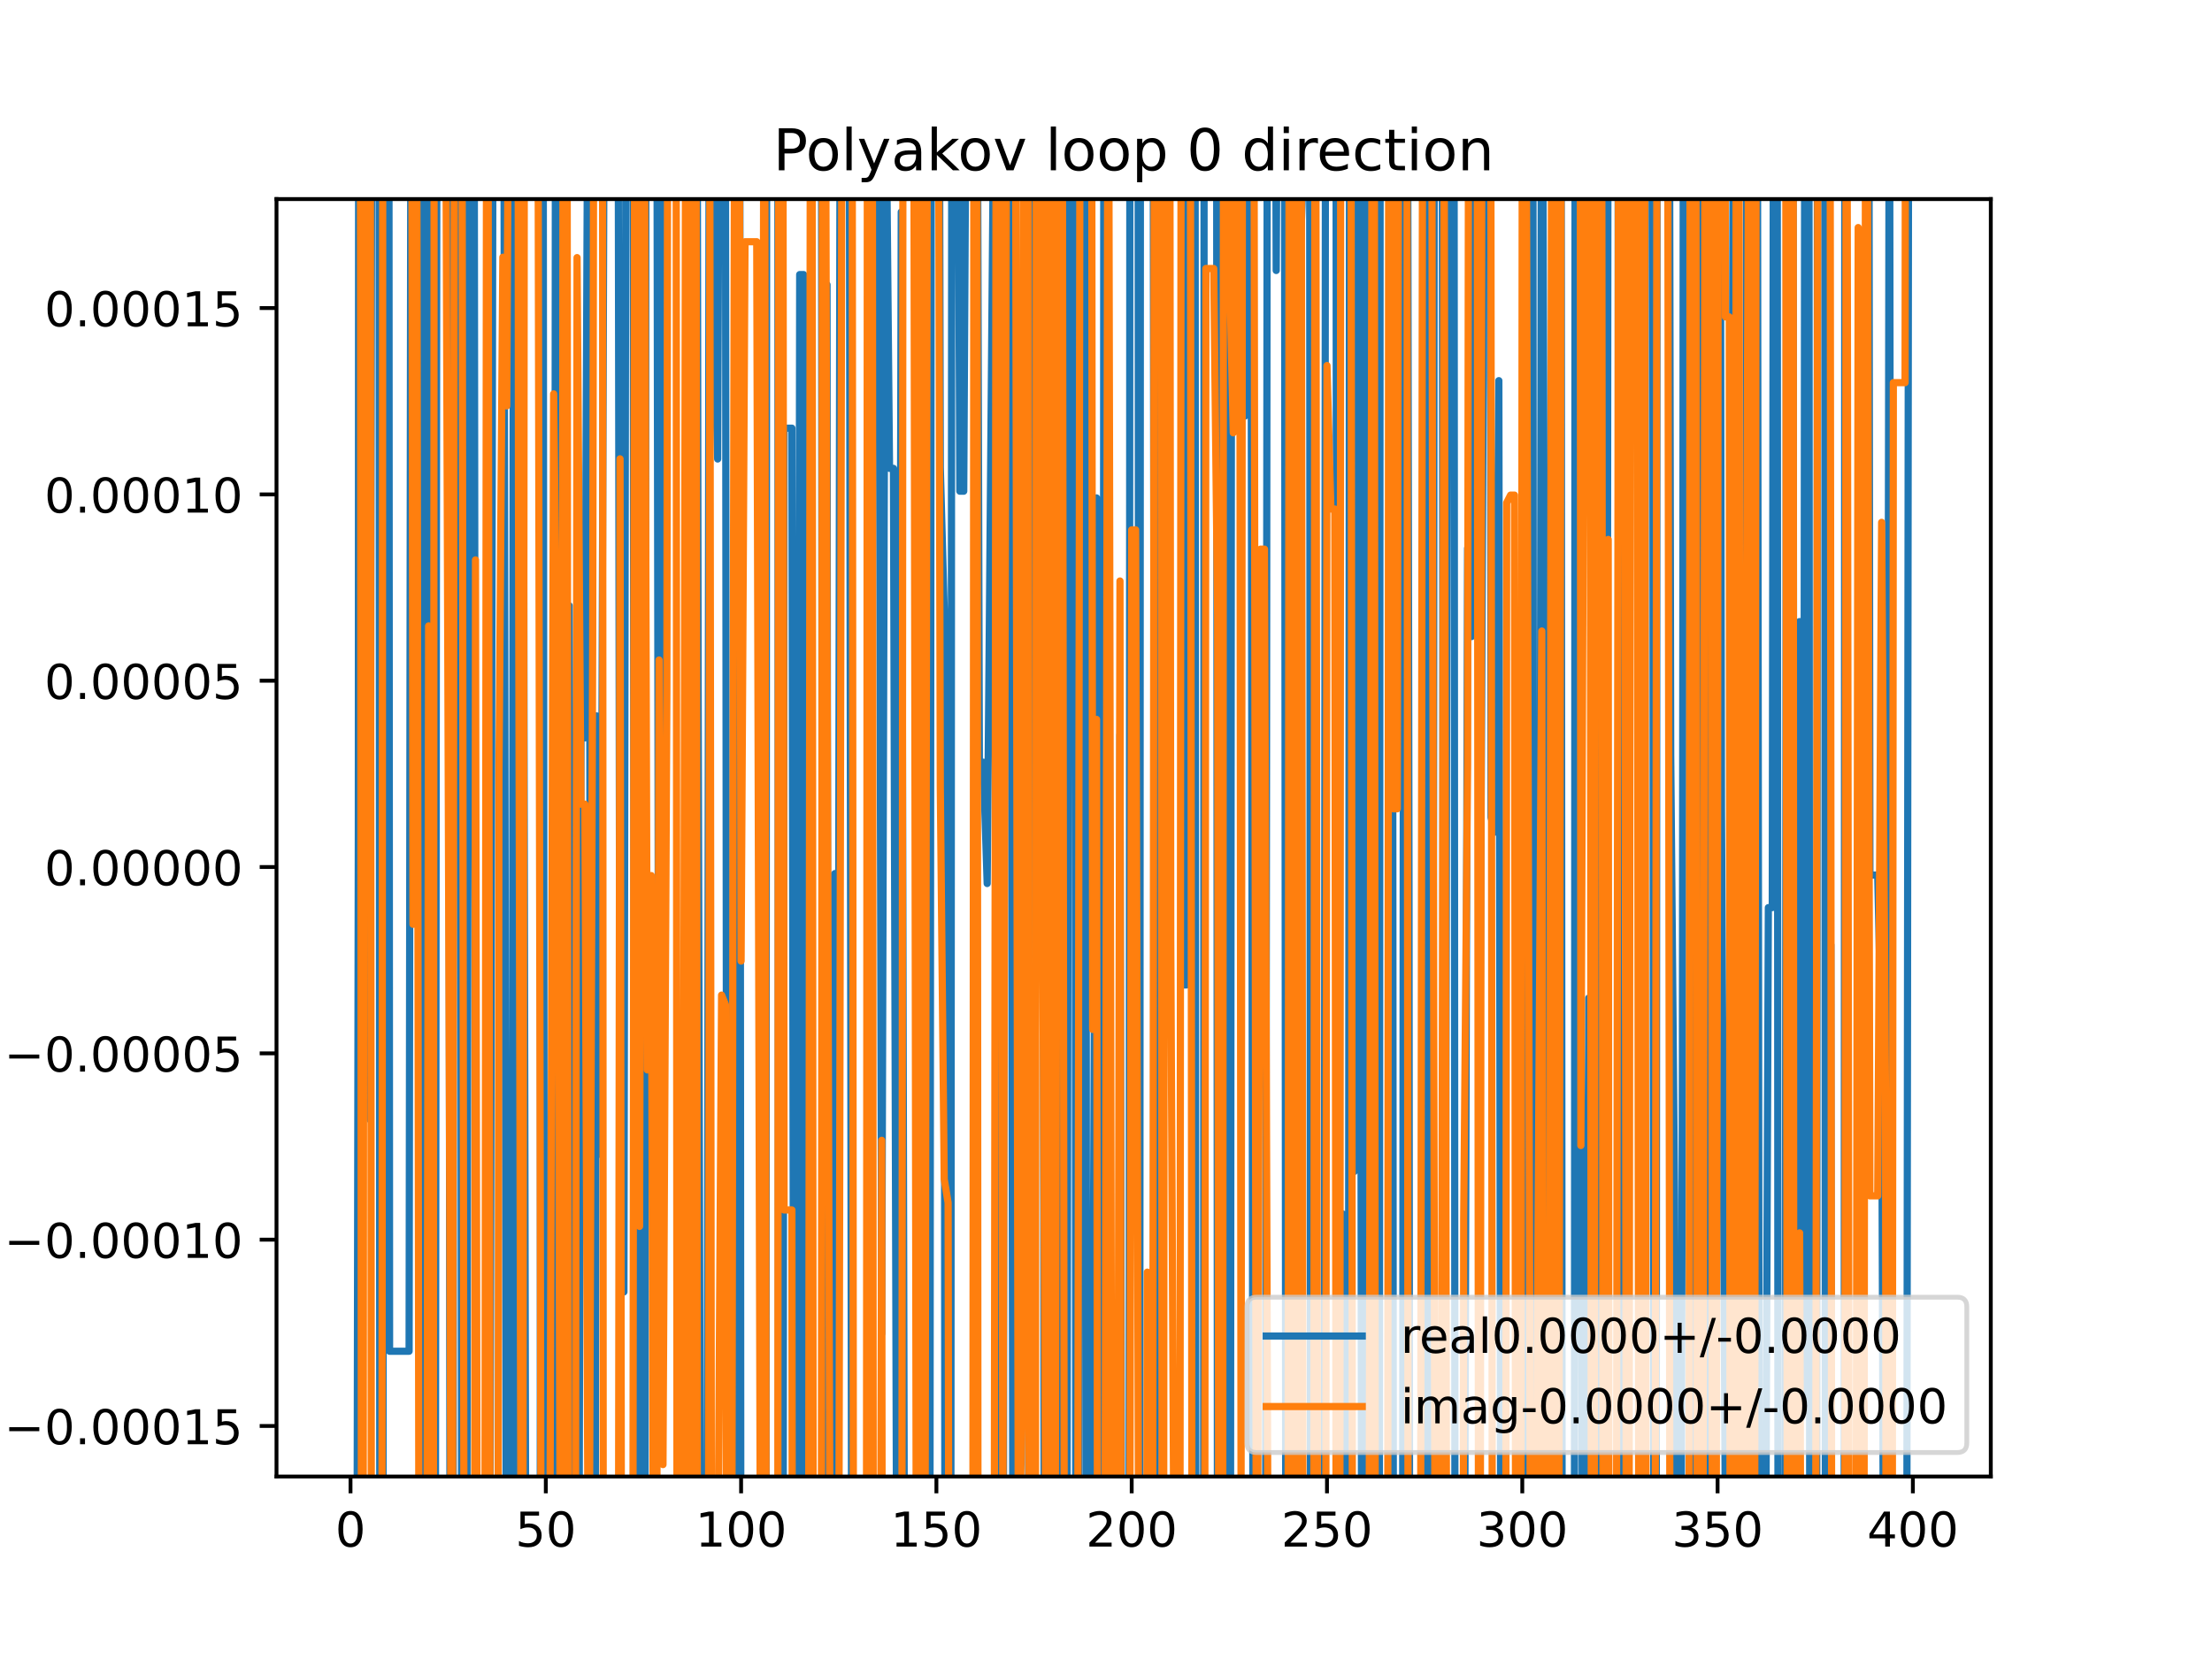 <?xml version="1.0" encoding="utf-8" standalone="no"?>
<!DOCTYPE svg PUBLIC "-//W3C//DTD SVG 1.1//EN"
  "http://www.w3.org/Graphics/SVG/1.1/DTD/svg11.dtd">
<!-- Created with matplotlib (https://matplotlib.org/) -->
<svg height="345.6pt" version="1.1" viewBox="0 0 460.8 345.6" width="460.8pt" xmlns="http://www.w3.org/2000/svg" xmlns:xlink="http://www.w3.org/1999/xlink">
 <defs>
  <style type="text/css">
*{stroke-linecap:butt;stroke-linejoin:round;}
  </style>
 </defs>
 <g id="figure_1">
  <g id="patch_1">
   <path d="M 0 345.6 
L 460.8 345.6 
L 460.8 0 
L 0 0 
z
" style="fill:#ffffff;"/>
  </g>
  <g id="axes_1">
   <g id="patch_2">
    <path d="M 57.6 307.584 
L 414.72 307.584 
L 414.72 41.472 
L 57.6 41.472 
z
" style="fill:#ffffff;"/>
   </g>
   <g id="matplotlib.axis_1">
    <g id="xtick_1">
     <g id="line2d_1">
      <defs>
       <path d="M 0 0 
L 0 3.5 
" id="m5526ca8a07" style="stroke:#000000;stroke-width:0.8;"/>
      </defs>
      <g>
       <use style="stroke:#000000;stroke-width:0.8;" x="73.019" xlink:href="#m5526ca8a07" y="307.584"/>
      </g>
     </g>
     <g id="text_1">
      <!-- 0 -->
      <defs>
       <path d="M 31.781 66.406 
Q 24.172 66.406 20.328 58.906 
Q 16.5 51.422 16.5 36.375 
Q 16.5 21.391 20.328 13.891 
Q 24.172 6.391 31.781 6.391 
Q 39.453 6.391 43.281 13.891 
Q 47.125 21.391 47.125 36.375 
Q 47.125 51.422 43.281 58.906 
Q 39.453 66.406 31.781 66.406 
z
M 31.781 74.219 
Q 44.047 74.219 50.516 64.516 
Q 56.984 54.828 56.984 36.375 
Q 56.984 17.969 50.516 8.266 
Q 44.047 -1.422 31.781 -1.422 
Q 19.531 -1.422 13.062 8.266 
Q 6.594 17.969 6.594 36.375 
Q 6.594 54.828 13.062 64.516 
Q 19.531 74.219 31.781 74.219 
z
" id="DejaVuSans-48"/>
      </defs>
      <g transform="translate(69.838 322.182)scale(0.1 -0.1)">
       <use xlink:href="#DejaVuSans-48"/>
      </g>
     </g>
    </g>
    <g id="xtick_2">
     <g id="line2d_2">
      <g>
       <use style="stroke:#000000;stroke-width:0.8;" x="113.703" xlink:href="#m5526ca8a07" y="307.584"/>
      </g>
     </g>
     <g id="text_2">
      <!-- 50 -->
      <defs>
       <path d="M 10.797 72.906 
L 49.516 72.906 
L 49.516 64.594 
L 19.828 64.594 
L 19.828 46.734 
Q 21.969 47.469 24.109 47.828 
Q 26.266 48.188 28.422 48.188 
Q 40.625 48.188 47.75 41.5 
Q 54.891 34.812 54.891 23.391 
Q 54.891 11.625 47.562 5.094 
Q 40.234 -1.422 26.906 -1.422 
Q 22.312 -1.422 17.547 -0.641 
Q 12.797 0.141 7.719 1.703 
L 7.719 11.625 
Q 12.109 9.234 16.797 8.062 
Q 21.484 6.891 26.703 6.891 
Q 35.156 6.891 40.078 11.328 
Q 45.016 15.766 45.016 23.391 
Q 45.016 31 40.078 35.438 
Q 35.156 39.891 26.703 39.891 
Q 22.75 39.891 18.812 39.016 
Q 14.891 38.141 10.797 36.281 
z
" id="DejaVuSans-53"/>
      </defs>
      <g transform="translate(107.34 322.182)scale(0.1 -0.1)">
       <use xlink:href="#DejaVuSans-53"/>
       <use x="63.623" xlink:href="#DejaVuSans-48"/>
      </g>
     </g>
    </g>
    <g id="xtick_3">
     <g id="line2d_3">
      <g>
       <use style="stroke:#000000;stroke-width:0.8;" x="154.386" xlink:href="#m5526ca8a07" y="307.584"/>
      </g>
     </g>
     <g id="text_3">
      <!-- 100 -->
      <defs>
       <path d="M 12.406 8.297 
L 28.516 8.297 
L 28.516 63.922 
L 10.984 60.406 
L 10.984 69.391 
L 28.422 72.906 
L 38.281 72.906 
L 38.281 8.297 
L 54.391 8.297 
L 54.391 0 
L 12.406 0 
z
" id="DejaVuSans-49"/>
      </defs>
      <g transform="translate(144.842 322.182)scale(0.1 -0.1)">
       <use xlink:href="#DejaVuSans-49"/>
       <use x="63.623" xlink:href="#DejaVuSans-48"/>
       <use x="127.246" xlink:href="#DejaVuSans-48"/>
      </g>
     </g>
    </g>
    <g id="xtick_4">
     <g id="line2d_4">
      <g>
       <use style="stroke:#000000;stroke-width:0.8;" x="195.07" xlink:href="#m5526ca8a07" y="307.584"/>
      </g>
     </g>
     <g id="text_4">
      <!-- 150 -->
      <g transform="translate(185.526 322.182)scale(0.1 -0.1)">
       <use xlink:href="#DejaVuSans-49"/>
       <use x="63.623" xlink:href="#DejaVuSans-53"/>
       <use x="127.246" xlink:href="#DejaVuSans-48"/>
      </g>
     </g>
    </g>
    <g id="xtick_5">
     <g id="line2d_5">
      <g>
       <use style="stroke:#000000;stroke-width:0.8;" x="235.753" xlink:href="#m5526ca8a07" y="307.584"/>
      </g>
     </g>
     <g id="text_5">
      <!-- 200 -->
      <defs>
       <path d="M 19.188 8.297 
L 53.609 8.297 
L 53.609 0 
L 7.328 0 
L 7.328 8.297 
Q 12.938 14.109 22.625 23.891 
Q 32.328 33.688 34.812 36.531 
Q 39.547 41.844 41.422 45.531 
Q 43.312 49.219 43.312 52.781 
Q 43.312 58.594 39.234 62.25 
Q 35.156 65.922 28.609 65.922 
Q 23.969 65.922 18.812 64.312 
Q 13.672 62.703 7.812 59.422 
L 7.812 69.391 
Q 13.766 71.781 18.938 73 
Q 24.125 74.219 28.422 74.219 
Q 39.75 74.219 46.484 68.547 
Q 53.219 62.891 53.219 53.422 
Q 53.219 48.922 51.531 44.891 
Q 49.859 40.875 45.406 35.406 
Q 44.188 33.984 37.641 27.219 
Q 31.109 20.453 19.188 8.297 
z
" id="DejaVuSans-50"/>
      </defs>
      <g transform="translate(226.209 322.182)scale(0.1 -0.1)">
       <use xlink:href="#DejaVuSans-50"/>
       <use x="63.623" xlink:href="#DejaVuSans-48"/>
       <use x="127.246" xlink:href="#DejaVuSans-48"/>
      </g>
     </g>
    </g>
    <g id="xtick_6">
     <g id="line2d_6">
      <g>
       <use style="stroke:#000000;stroke-width:0.8;" x="276.437" xlink:href="#m5526ca8a07" y="307.584"/>
      </g>
     </g>
     <g id="text_6">
      <!-- 250 -->
      <g transform="translate(266.893 322.182)scale(0.1 -0.1)">
       <use xlink:href="#DejaVuSans-50"/>
       <use x="63.623" xlink:href="#DejaVuSans-53"/>
       <use x="127.246" xlink:href="#DejaVuSans-48"/>
      </g>
     </g>
    </g>
    <g id="xtick_7">
     <g id="line2d_7">
      <g>
       <use style="stroke:#000000;stroke-width:0.8;" x="317.12" xlink:href="#m5526ca8a07" y="307.584"/>
      </g>
     </g>
     <g id="text_7">
      <!-- 300 -->
      <defs>
       <path d="M 40.578 39.312 
Q 47.656 37.797 51.625 33 
Q 55.609 28.219 55.609 21.188 
Q 55.609 10.406 48.188 4.484 
Q 40.766 -1.422 27.094 -1.422 
Q 22.516 -1.422 17.656 -0.516 
Q 12.797 0.391 7.625 2.203 
L 7.625 11.719 
Q 11.719 9.328 16.594 8.109 
Q 21.484 6.891 26.812 6.891 
Q 36.078 6.891 40.938 10.547 
Q 45.797 14.203 45.797 21.188 
Q 45.797 27.641 41.281 31.266 
Q 36.766 34.906 28.719 34.906 
L 20.219 34.906 
L 20.219 43.016 
L 29.109 43.016 
Q 36.375 43.016 40.234 45.922 
Q 44.094 48.828 44.094 54.297 
Q 44.094 59.906 40.109 62.906 
Q 36.141 65.922 28.719 65.922 
Q 24.656 65.922 20.016 65.031 
Q 15.375 64.156 9.812 62.312 
L 9.812 71.094 
Q 15.438 72.656 20.344 73.438 
Q 25.25 74.219 29.594 74.219 
Q 40.828 74.219 47.359 69.109 
Q 53.906 64.016 53.906 55.328 
Q 53.906 49.266 50.438 45.094 
Q 46.969 40.922 40.578 39.312 
z
" id="DejaVuSans-51"/>
      </defs>
      <g transform="translate(307.576 322.182)scale(0.1 -0.1)">
       <use xlink:href="#DejaVuSans-51"/>
       <use x="63.623" xlink:href="#DejaVuSans-48"/>
       <use x="127.246" xlink:href="#DejaVuSans-48"/>
      </g>
     </g>
    </g>
    <g id="xtick_8">
     <g id="line2d_8">
      <g>
       <use style="stroke:#000000;stroke-width:0.8;" x="357.804" xlink:href="#m5526ca8a07" y="307.584"/>
      </g>
     </g>
     <g id="text_8">
      <!-- 350 -->
      <g transform="translate(348.26 322.182)scale(0.1 -0.1)">
       <use xlink:href="#DejaVuSans-51"/>
       <use x="63.623" xlink:href="#DejaVuSans-53"/>
       <use x="127.246" xlink:href="#DejaVuSans-48"/>
      </g>
     </g>
    </g>
    <g id="xtick_9">
     <g id="line2d_9">
      <g>
       <use style="stroke:#000000;stroke-width:0.8;" x="398.487" xlink:href="#m5526ca8a07" y="307.584"/>
      </g>
     </g>
     <g id="text_9">
      <!-- 400 -->
      <defs>
       <path d="M 37.797 64.312 
L 12.891 25.391 
L 37.797 25.391 
z
M 35.203 72.906 
L 47.609 72.906 
L 47.609 25.391 
L 58.016 25.391 
L 58.016 17.188 
L 47.609 17.188 
L 47.609 0 
L 37.797 0 
L 37.797 17.188 
L 4.891 17.188 
L 4.891 26.703 
z
" id="DejaVuSans-52"/>
      </defs>
      <g transform="translate(388.944 322.182)scale(0.1 -0.1)">
       <use xlink:href="#DejaVuSans-52"/>
       <use x="63.623" xlink:href="#DejaVuSans-48"/>
       <use x="127.246" xlink:href="#DejaVuSans-48"/>
      </g>
     </g>
    </g>
   </g>
   <g id="matplotlib.axis_2">
    <g id="ytick_1">
     <g id="line2d_10">
      <defs>
       <path d="M 0 0 
L -3.5 0 
" id="m7ca5c8047a" style="stroke:#000000;stroke-width:0.8;"/>
      </defs>
      <g>
       <use style="stroke:#000000;stroke-width:0.8;" x="57.6" xlink:href="#m7ca5c8047a" y="297.06"/>
      </g>
     </g>
     <g id="text_10">
      <!-- −0.00015 -->
      <defs>
       <path d="M 10.594 35.5 
L 73.188 35.5 
L 73.188 27.203 
L 10.594 27.203 
z
" id="DejaVuSans-8722"/>
       <path d="M 10.688 12.406 
L 21 12.406 
L 21 0 
L 10.688 0 
z
" id="DejaVuSans-46"/>
      </defs>
      <g transform="translate(0.867 300.859)scale(0.1 -0.1)">
       <use xlink:href="#DejaVuSans-8722"/>
       <use x="83.789" xlink:href="#DejaVuSans-48"/>
       <use x="147.412" xlink:href="#DejaVuSans-46"/>
       <use x="179.199" xlink:href="#DejaVuSans-48"/>
       <use x="242.822" xlink:href="#DejaVuSans-48"/>
       <use x="306.445" xlink:href="#DejaVuSans-48"/>
       <use x="370.068" xlink:href="#DejaVuSans-49"/>
       <use x="433.691" xlink:href="#DejaVuSans-53"/>
      </g>
     </g>
    </g>
    <g id="ytick_2">
     <g id="line2d_11">
      <g>
       <use style="stroke:#000000;stroke-width:0.8;" x="57.6" xlink:href="#m7ca5c8047a" y="258.245"/>
      </g>
     </g>
     <g id="text_11">
      <!-- −0.00010 -->
      <g transform="translate(0.867 262.045)scale(0.1 -0.1)">
       <use xlink:href="#DejaVuSans-8722"/>
       <use x="83.789" xlink:href="#DejaVuSans-48"/>
       <use x="147.412" xlink:href="#DejaVuSans-46"/>
       <use x="179.199" xlink:href="#DejaVuSans-48"/>
       <use x="242.822" xlink:href="#DejaVuSans-48"/>
       <use x="306.445" xlink:href="#DejaVuSans-48"/>
       <use x="370.068" xlink:href="#DejaVuSans-49"/>
       <use x="433.691" xlink:href="#DejaVuSans-48"/>
      </g>
     </g>
    </g>
    <g id="ytick_3">
     <g id="line2d_12">
      <g>
       <use style="stroke:#000000;stroke-width:0.8;" x="57.6" xlink:href="#m7ca5c8047a" y="219.431"/>
      </g>
     </g>
     <g id="text_12">
      <!-- −0.00005 -->
      <g transform="translate(0.867 223.231)scale(0.1 -0.1)">
       <use xlink:href="#DejaVuSans-8722"/>
       <use x="83.789" xlink:href="#DejaVuSans-48"/>
       <use x="147.412" xlink:href="#DejaVuSans-46"/>
       <use x="179.199" xlink:href="#DejaVuSans-48"/>
       <use x="242.822" xlink:href="#DejaVuSans-48"/>
       <use x="306.445" xlink:href="#DejaVuSans-48"/>
       <use x="370.068" xlink:href="#DejaVuSans-48"/>
       <use x="433.691" xlink:href="#DejaVuSans-53"/>
      </g>
     </g>
    </g>
    <g id="ytick_4">
     <g id="line2d_13">
      <g>
       <use style="stroke:#000000;stroke-width:0.8;" x="57.6" xlink:href="#m7ca5c8047a" y="180.617"/>
      </g>
     </g>
     <g id="text_13">
      <!-- 0.00000 -->
      <g transform="translate(9.247 184.417)scale(0.1 -0.1)">
       <use xlink:href="#DejaVuSans-48"/>
       <use x="63.623" xlink:href="#DejaVuSans-46"/>
       <use x="95.41" xlink:href="#DejaVuSans-48"/>
       <use x="159.033" xlink:href="#DejaVuSans-48"/>
       <use x="222.656" xlink:href="#DejaVuSans-48"/>
       <use x="286.279" xlink:href="#DejaVuSans-48"/>
       <use x="349.902" xlink:href="#DejaVuSans-48"/>
      </g>
     </g>
    </g>
    <g id="ytick_5">
     <g id="line2d_14">
      <g>
       <use style="stroke:#000000;stroke-width:0.8;" x="57.6" xlink:href="#m7ca5c8047a" y="141.803"/>
      </g>
     </g>
     <g id="text_14">
      <!-- 0.00005 -->
      <g transform="translate(9.247 145.602)scale(0.1 -0.1)">
       <use xlink:href="#DejaVuSans-48"/>
       <use x="63.623" xlink:href="#DejaVuSans-46"/>
       <use x="95.41" xlink:href="#DejaVuSans-48"/>
       <use x="159.033" xlink:href="#DejaVuSans-48"/>
       <use x="222.656" xlink:href="#DejaVuSans-48"/>
       <use x="286.279" xlink:href="#DejaVuSans-48"/>
       <use x="349.902" xlink:href="#DejaVuSans-53"/>
      </g>
     </g>
    </g>
    <g id="ytick_6">
     <g id="line2d_15">
      <g>
       <use style="stroke:#000000;stroke-width:0.8;" x="57.6" xlink:href="#m7ca5c8047a" y="102.989"/>
      </g>
     </g>
     <g id="text_15">
      <!-- 0.00010 -->
      <g transform="translate(9.247 106.788)scale(0.1 -0.1)">
       <use xlink:href="#DejaVuSans-48"/>
       <use x="63.623" xlink:href="#DejaVuSans-46"/>
       <use x="95.41" xlink:href="#DejaVuSans-48"/>
       <use x="159.033" xlink:href="#DejaVuSans-48"/>
       <use x="222.656" xlink:href="#DejaVuSans-48"/>
       <use x="286.279" xlink:href="#DejaVuSans-49"/>
       <use x="349.902" xlink:href="#DejaVuSans-48"/>
      </g>
     </g>
    </g>
    <g id="ytick_7">
     <g id="line2d_16">
      <g>
       <use style="stroke:#000000;stroke-width:0.8;" x="57.6" xlink:href="#m7ca5c8047a" y="64.175"/>
      </g>
     </g>
     <g id="text_16">
      <!-- 0.00015 -->
      <g transform="translate(9.247 67.974)scale(0.1 -0.1)">
       <use xlink:href="#DejaVuSans-48"/>
       <use x="63.623" xlink:href="#DejaVuSans-46"/>
       <use x="95.41" xlink:href="#DejaVuSans-48"/>
       <use x="159.033" xlink:href="#DejaVuSans-48"/>
       <use x="222.656" xlink:href="#DejaVuSans-48"/>
       <use x="286.279" xlink:href="#DejaVuSans-49"/>
       <use x="349.902" xlink:href="#DejaVuSans-53"/>
      </g>
     </g>
    </g>
   </g>
   <g id="line2d_17">
    <path clip-path="url(#pafdd15fdd9)" d="M 74.349 346.6 
L 74.646 172.813 
L 74.724 -1 
M 76.592 -1 
L 77.087 233.242 
L 77.463 -1 
M 78.96 -1 
L 79.129 346.6 
M 79.793 346.6 
L 79.905 -1 
M 81.016 -1 
L 81.156 281.488 
L 85.224 281.488 
L 85.614 -1 
M 87.16 -1 
L 87.609 346.6 
M 88.505 346.6 
L 88.716 -1 
M 89.707 -1 
L 89.859 346.6 
M 90.681 346.6 
L 91.029 -1 
M 93.342 -1 
L 93.772 346.6 
M 94.38 346.6 
L 94.601 -1 
M 95.812 -1 
L 96.192 346.6 
M 97.231 346.6 
L 97.739 -1 
M 98.763 -1 
L 99.184 346.6 
M 102.03 346.6 
L 102.741 -1 
M 104.945 -1 
L 105.489 346.6 
M 106.69 346.6 
L 106.97 -1 
M 107.547 -1 
L 107.99 346.6 
M 108.035 346.6 
L 108.775 -1 
M 108.863 -1 
L 109.556 346.6 
M 112.525 346.6 
L 112.71 -1 
M 113.148 -1 
L 113.416 346.6 
M 115.432 346.6 
L 115.722 -1 
M 116.932 -1 
L 116.957 15.303 
L 117.242 346.6 
M 118.37 346.6 
L 118.585 126.184 
L 119.433 346.6 
M 120.582 346.6 
L 121.026 153.718 
L 121.839 153.718 
L 122.51 -1 
M 122.692 -1 
L 123.097 346.6 
M 123.968 346.6 
L 124.28 149.132 
L 125.094 240.464 
L 125.919 -1 
M 128.75 -1 
L 129.162 253.753 
L 129.976 269.129 
L 130.42 -1 
M 131.855 -1 
L 132.245 346.6 
M 132.566 346.6 
L 132.903 -1 
M 133.443 -1 
L 133.661 346.6 
M 134.373 346.6 
L 134.559 -1 
M 136.821 -1 
L 137.299 296.252 
L 138.113 157.423 
L 138.342 -1 
M 143.404 -1 
L 143.583 346.6 
M 144.11 346.6 
L 144.35 -1 
M 145.218 -1 
L 145.436 142.625 
L 145.965 346.6 
M 147.309 346.6 
L 147.756 -1 
M 148.347 -1 
L 148.69 67.706 
L 149.504 95.617 
L 149.867 -1 
M 150.971 -1 
L 151.131 28.338 
L 151.449 346.6 
M 153.054 346.6 
L 153.213 -1 
M 154.106 -1 
L 154.341 346.6 
M 159.55 346.6 
L 159.722 -1 
M 162.028 -1 
L 162.181 346.6 
M 163.134 346.6 
L 163.336 89.194 
L 164.964 89.194 
L 165.404 346.6 
M 166.127 346.6 
L 166.591 57.199 
L 167.405 57.199 
L 167.689 346.6 
M 168.64 346.6 
L 168.912 -1 
M 171.123 -1 
L 171.374 346.6 
M 171.737 346.6 
L 172.287 59.314 
L 172.53 346.6 
M 173.755 346.6 
L 173.914 181.982 
L 174.728 181.982 
L 175.039 -1 
M 176.894 -1 
L 177.439 346.6 
M 180.983 346.6 
L 181.189 -1 
M 183.002 -1 
L 183.678 277.84 
L 184.492 8.185 
L 185.306 97.564 
L 186.119 97.564 
L 186.84 346.6 
M 187.011 346.6 
L 187.747 44.159 
L 188.446 346.6 
M 191.255 346.6 
L 191.809 -1 
M 192.848 -1 
L 193.173 346.6 
M 193.704 346.6 
L 194.019 -1 
M 195.661 -1 
L 195.883 97.393 
L 196.697 126.939 
L 196.851 346.6 
M 198.07 346.6 
L 198.276 -1 
M 199.499 -1 
L 199.952 102.324 
L 200.765 102.324 
L 201.336 -1 
M 203.565 -1 
L 204.02 158.781 
L 204.834 158.781 
L 205.647 184.05 
L 207.195 -1 
M 207.364 -1 
L 208.088 79.265 
L 208.644 346.6 
M 209.016 346.6 
L 209.333 -1 
M 210.486 -1 
L 211.024 346.6 
M 214.253 346.6 
L 214.414 -1 
M 217.117 -1 
L 217.548 346.6 
M 220.638 346.6 
L 220.786 -1 
M 221.584 -1 
L 221.803 346.6 
M 222.231 346.6 
L 222.773 -1 
M 223.954 -1 
L 224.104 346.6 
M 224.771 346.6 
L 225.01 -1 
M 226.146 -1 
L 226.374 346.6 
M 227.562 346.6 
L 227.616 299.435 
L 228.43 103.723 
L 228.568 346.6 
M 229.791 346.6 
L 229.95 -1 
M 230.275 -1 
L 230.6 346.6 
M 233.173 346.6 
L 233.312 153.079 
L 233.674 346.6 
M 235.207 346.6 
L 235.386 -1 
M 237.071 -1 
L 237.316 346.6 
M 237.422 346.6 
L 237.582 -1 
M 240.205 -1 
L 240.635 319.108 
L 241.449 80.91 
L 241.887 -1 
M 246.021 -1 
L 246.331 205.187 
L 247.145 205.187 
L 247.412 -1 
M 248.954 -1 
L 249.121 346.6 
M 250.726 346.6 
L 250.844 -1 
M 253.436 -1 
L 253.626 346.6 
M 254.768 346.6 
L 255.115 -1 
M 255.448 -1 
L 255.797 346.6 
M 256.321 346.6 
L 256.586 -1 
M 257.61 -1 
L 257.722 66.634 
L 258.015 -1 
M 259.006 -1 
L 259.35 86.674 
L 259.544 -1 
M 260.546 -1 
L 261.044 346.6 
M 263.625 346.6 
L 264.012 -1 
M 265.675 -1 
L 265.859 56.348 
L 266.151 -1 
M 267.572 -1 
L 267.861 346.6 
M 268.757 346.6 
L 269.058 -1 
M 269.817 -1 
L 269.927 9.066 
L 270.741 57.122 
L 271.555 32.986 
L 271.592 -1 
M 272.807 -1 
L 273.022 346.6 
M 273.64 346.6 
L 273.996 145.422 
L 274.313 346.6 
M 275.832 346.6 
L 276.135 -1 
M 278.306 -1 
L 278.571 346.6 
M 279.537 346.6 
L 279.691 252.863 
L 279.827 346.6 
M 280.877 346.6 
L 281.153 -1 
M 281.693 -1 
L 282.132 244.04 
L 282.527 -1 
M 283.25 -1 
L 283.657 346.6 
M 283.933 346.6 
L 284.573 23.119 
L 285.057 346.6 
M 285.721 346.6 
L 286.201 29.761 
L 286.501 346.6 
M 287.326 346.6 
L 287.526 -1 
M 290.015 -1 
L 290.269 333.464 
L 291.083 333.464 
L 291.114 346.6 
M 292.176 346.6 
L 292.47 -1 
M 293.202 -1 
L 293.524 185.384 
L 293.658 346.6 
M 296.967 346.6 
L 297.444 -1 
M 297.77 -1 
L 298.341 346.6 
M 298.447 346.6 
L 298.808 -1 
M 300.429 -1 
L 300.776 346.6 
M 300.983 346.6 
L 301.646 -1 
M 302.902 -1 
L 303.101 346.6 
M 305.063 346.6 
L 305.729 114.212 
L 306.543 132.615 
L 306.623 -1 
M 308.033 -1 
L 308.17 244.673 
L 308.984 78.416 
L 309.06 -1 
M 310.462 -1 
L 310.611 170.265 
L 311.425 173.345 
L 312.238 79.298 
L 312.659 346.6 
M 318.023 346.6 
L 318.187 -1 
M 319.328 -1 
L 319.497 346.6 
M 320.61 346.6 
L 321.13 -1 
M 321.313 -1 
L 322.002 216.939 
L 322.816 280.659 
L 323.63 170.715 
L 323.842 -1 
M 325.166 -1 
L 325.257 59.855 
L 325.432 346.6 
M 327.977 346.6 
L 328.125 -1 
M 329.177 -1 
L 329.325 201.717 
L 329.704 346.6 
M 330.583 346.6 
L 330.953 207.92 
L 331.099 346.6 
M 332.134 346.6 
L 332.336 -1 
M 332.759 -1 
L 332.907 346.6 
M 334.666 346.6 
L 334.99 -1 
M 337.056 -1 
L 337.326 346.6 
M 338.209 346.6 
L 339.089 122.648 
L 339.532 -1 
M 341.597 -1 
L 342.033 346.6 
M 342.538 346.6 
L 342.81 -1 
M 344.271 -1 
L 344.517 346.6 
M 345.008 346.6 
L 345.213 -1 
M 347.753 -1 
L 348.04 157.259 
L 348.853 249.984 
L 349.126 346.6 
M 350.159 346.6 
L 350.481 221.168 
L 350.679 -1 
M 352.341 -1 
L 352.631 346.6 
M 353.357 346.6 
L 353.735 42.526 
L 354.549 42.526 
L 354.849 346.6 
M 355.861 346.6 
L 356.227 -1 
M 358.319 -1 
L 358.617 168.501 
L 359.431 318.383 
L 360.245 318.383 
L 361.122 -1 
M 362.164 -1 
L 362.394 346.6 
M 363.656 346.6 
L 363.873 -1 
M 364.903 -1 
L 365.127 266.816 
L 365.697 -1 
M 366.082 -1 
L 366.512 346.6 
M 367.754 346.6 
L 368.381 189.074 
L 369.195 189.074 
L 369.456 -1 
M 370.219 -1 
L 370.401 346.6 
M 371.876 346.6 
L 372.178 -1 
M 373.502 -1 
L 373.82 346.6 
M 374.536 346.6 
L 374.891 129.487 
L 375.704 292.015 
L 375.969 -1 
M 376.827 -1 
L 377.004 346.6 
M 378.447 346.6 
L 378.609 -1 
M 380.116 -1 
L 380.268 346.6 
M 381.262 346.6 
L 381.4 196.831 
L 381.54 346.6 
M 384.163 346.6 
L 384.318 -1 
M 385.446 -1 
L 385.469 20.449 
L 385.487 -1 
M 387.851 -1 
L 387.91 0.773 
L 387.912 -1 
M 389.315 -1 
L 389.537 182.295 
L 391.164 182.295 
L 391.978 219.735 
L 392.412 346.6 
M 392.982 346.6 
L 393.578 -1 
M 393.625 -1 
L 394.057 346.6 
M 397.206 346.6 
L 397.619 -1 
L 397.619 -1 
" style="fill:none;stroke:#1f77b4;stroke-linecap:square;stroke-width:1.5;"/>
   </g>
   <g id="line2d_18">
    <path clip-path="url(#pafdd15fdd9)" d="M 75.076 -1 
L 75.306 346.6 
M 75.642 346.6 
L 75.912 -1 
M 77.134 -1 
L 77.369 346.6 
M 79.568 346.6 
L 79.746 -1 
M 85.777 -1 
L 86.038 192.551 
L 86.851 39.723 
L 87.294 346.6 
M 88.921 346.6 
L 89.292 130.39 
L 89.602 346.6 
M 90.277 346.6 
L 90.446 -1 
M 92.794 -1 
L 94.037 346.6 
M 94.229 346.6 
L 94.688 -1 
M 96.23 -1 
L 96.677 346.6 
M 98.869 346.6 
L 99.057 116.643 
L 99.422 346.6 
M 100.996 346.6 
L 101.381 -1 
M 101.643 -1 
L 102.121 346.6 
M 103.74 346.6 
L 103.939 161.059 
L 104.752 53.58 
L 105.566 84.563 
L 105.997 -1 
M 107.925 -1 
L 108.007 103.532 
L 108.59 346.6 
M 108.914 346.6 
L 109.252 -1 
M 110.411 -1 
L 110.448 17.815 
L 112.075 17.815 
L 112.748 346.6 
M 114.504 346.6 
L 114.516 334.604 
L 115.33 82.054 
L 116.144 152.528 
L 116.779 346.6 
M 117.005 346.6 
L 117.308 -1 
M 118.132 -1 
L 118.369 346.6 
M 119.858 346.6 
L 120.212 53.664 
L 121.026 167.512 
L 121.839 167.512 
L 122.607 346.6 
M 122.692 346.6 
L 123.467 133.929 
L 123.712 -1 
M 125.516 -1 
L 125.673 346.6 
M 128.817 346.6 
L 129.162 95.589 
L 129.473 346.6 
M 131.826 346.6 
L 132.221 -1 
M 132.745 -1 
L 133.231 255.48 
L 133.92 -1 
M 134.184 -1 
L 134.858 222.874 
L 135.672 182.397 
L 136.166 346.6 
M 136.76 346.6 
L 137.299 137.498 
L 138.113 305.097 
L 138.926 143.977 
L 139.104 -1 
M 140.846 -1 
L 141.041 346.6 
M 142.21 346.6 
L 142.866 -1 
M 143.098 -1 
L 143.624 346.6 
M 143.919 346.6 
L 144.235 -1 
M 144.994 -1 
L 145.298 346.6 
M 146.129 346.6 
L 146.249 319.434 
L 146.288 346.6 
M 147.584 346.6 
L 147.877 35.311 
L 148.228 346.6 
M 149.487 346.6 
L 149.504 337.773 
L 150.318 207.299 
L 151.131 209.3 
L 151.376 346.6 
M 152.434 346.6 
L 152.759 134.321 
L 153.08 -1 
M 153.986 -1 
L 154.386 200.204 
L 155.2 50.353 
L 157.641 50.353 
L 158.447 346.6 
M 158.46 346.6 
L 159.155 -1 
M 159.315 -1 
L 159.601 346.6 
M 162.024 346.6 
L 162.212 -1 
M 163.088 -1 
L 163.336 252.056 
L 164.964 252.056 
L 165.063 346.6 
M 168.442 346.6 
L 168.828 -1 
M 169.163 -1 
L 169.408 346.6 
M 171.094 346.6 
L 171.337 -1 
M 171.952 -1 
L 172.287 134.241 
L 172.967 346.6 
M 173.814 346.6 
L 173.914 340.788 
L 174.728 340.788 
L 175.431 -1 
M 177.518 -1 
L 177.797 346.6 
M 180.49 346.6 
L 180.701 -1 
M 181.726 -1 
L 181.919 346.6 
M 183.422 346.6 
L 183.678 237.554 
L 183.789 346.6 
M 186.794 346.6 
L 186.933 311.204 
L 187.056 346.6 
M 187.879 346.6 
L 188.11 -1 
M 190.337 -1 
L 190.906 346.6 
M 191.048 346.6 
L 191.328 -1 
M 192.315 -1 
L 192.603 346.6 
M 192.676 346.6 
L 193.206 -1 
M 195.473 -1 
L 195.883 163.84 
L 196.697 245.646 
L 197.511 250.551 
L 197.681 346.6 
M 199.923 346.6 
L 199.952 333.57 
L 200.765 333.57 
L 200.791 346.6 
M 202.66 346.6 
L 202.892 -1 
M 203.517 -1 
L 203.746 346.6 
M 207.104 346.6 
L 207.537 -1 
M 208.508 -1 
L 208.902 322.934 
L 209.723 -1 
M 211.524 -1 
L 212.157 337.452 
L 212.97 288.218 
L 213.173 -1 
M 214.18 -1 
L 214.338 346.6 
M 215.7 346.6 
L 215.876 -1 
M 216.887 -1 
L 217.039 157.617 
L 217.852 320.511 
L 218.131 -1 
M 219.123 -1 
L 219.381 346.6 
M 219.775 346.6 
L 220.293 113.004 
L 220.659 -1 
M 221.286 -1 
L 221.731 346.6 
M 224.494 346.6 
L 225.007 -1 
M 227.414 -1 
L 227.616 214.447 
L 228.43 149.862 
L 228.648 346.6 
M 230.167 346.6 
L 230.811 -1 
M 230.937 -1 
L 231.65 346.6 
M 232.836 346.6 
L 233.312 121.029 
L 233.525 346.6 
M 235.335 346.6 
L 235.753 110.384 
L 236.567 110.384 
L 237.257 346.6 
M 238.858 346.6 
L 239.008 265.012 
L 239.2 346.6 
M 240.107 346.6 
L 240.485 -1 
M 241.842 -1 
L 242.113 346.6 
M 242.4 346.6 
L 242.648 -1 
M 243.689 -1 
L 243.89 195.571 
L 244.657 346.6 
M 245.801 346.6 
L 246.052 -1 
M 247.966 -1 
L 248.323 346.6 
M 250.966 346.6 
L 251.213 55.934 
L 252.84 55.934 
L 253.654 128.286 
L 253.902 346.6 
M 254.709 346.6 
L 254.878 -1 
M 256.044 -1 
L 256.095 53.778 
L 256.909 90.166 
L 257.029 -1 
M 258.231 -1 
L 258.536 314.594 
L 258.848 -1 
M 261.207 -1 
L 261.726 346.6 
M 261.919 346.6 
L 262.604 114.398 
L 263.418 114.398 
L 264.22 346.6 
M 268.325 346.6 
L 268.555 -1 
M 269.458 -1 
L 269.6 346.6 
M 270.387 346.6 
L 270.585 -1 
M 271.056 -1 
L 271.456 346.6 
M 272.17 346.6 
L 272.368 318.935 
L 272.4 346.6 
M 273.675 346.6 
L 273.928 -1 
M 274.096 -1 
L 274.474 346.6 
M 276.169 346.6 
L 276.437 76.153 
L 277.25 106.04 
L 278.064 106.04 
L 278.361 346.6 
M 279.109 346.6 
L 279.301 -1 
M 281.432 -1 
L 281.747 346.6 
M 285.173 346.6 
L 285.874 -1 
M 286.294 -1 
L 286.496 346.6 
M 289.085 346.6 
L 289.307 -1 
M 289.926 -1 
L 290.269 168.482 
L 291.083 168.482 
L 291.371 -1 
M 293.088 -1 
L 293.338 346.6 
M 295.916 346.6 
L 296.368 -1 
M 298.254 -1 
L 298.406 103.848 
L 298.996 346.6 
M 300.213 346.6 
L 300.847 23.966 
L 301.372 346.6 
M 304.817 346.6 
L 304.915 253.894 
L 305.729 159.249 
L 305.944 -1 
M 307.724 -1 
L 308.008 346.6 
M 308.36 346.6 
L 308.696 -1 
M 310.552 -1 
L 310.883 346.6 
M 313.68 346.6 
L 313.866 104.739 
L 314.679 103.141 
L 315.493 103.141 
L 315.741 346.6 
M 316.816 346.6 
L 317.12 16.946 
L 317.934 16.946 
L 318.872 346.6 
M 319.971 346.6 
L 320.375 260.418 
L 321.189 131.459 
L 321.45 346.6 
M 322.687 346.6 
L 323.266 -1 
M 323.864 -1 
L 324.25 346.6 
M 324.713 346.6 
L 325.252 -1 
M 329.195 -1 
L 329.325 238.628 
L 330.209 -1 
M 331.218 -1 
L 331.52 346.6 
M 332.078 346.6 
L 332.46 -1 
M 333.66 -1 
L 333.97 346.6 
M 334.641 346.6 
L 335.021 112.378 
L 335.177 346.6 
M 336.713 346.6 
L 337.206 -1 
M 338.423 -1 
L 338.791 346.6 
M 339.356 346.6 
L 339.685 -1 
M 340.988 -1 
L 341.4 346.6 
M 341.654 346.6 
L 342.044 -1 
M 342.593 -1 
L 342.917 346.6 
M 344.787 346.6 
L 345.195 -1 
M 347.387 -1 
L 347.906 346.6 
M 350.474 346.6 
L 350.481 341.139 
L 350.486 346.6 
M 351.857 346.6 
L 352.091 -1 
M 353.269 -1 
L 353.597 346.6 
M 354.743 346.6 
L 355.202 -1 
M 356.404 -1 
L 356.738 346.6 
M 357.475 346.6 
L 357.804 169.006 
L 357.965 -1 
M 359.359 -1 
L 359.431 66.015 
L 360.245 66.015 
L 360.418 346.6 
M 361.521 346.6 
L 361.676 -1 
M 362.254 -1 
L 362.555 346.6 
M 363.096 346.6 
L 363.499 197.803 
L 364.313 16.526 
L 364.68 346.6 
M 365.516 346.6 
L 365.854 -1 
M 371.987 -1 
L 372.349 346.6 
M 372.519 346.6 
L 372.767 -1 
M 373.549 -1 
L 373.691 346.6 
M 374.82 346.6 
L 374.891 256.834 
L 375.207 346.6 
M 378.213 346.6 
L 378.717 -1 
M 381.232 -1 
L 381.59 346.6 
M 384.298 346.6 
L 384.59 -1 
M 384.759 -1 
L 385.226 346.6 
M 386.654 346.6 
L 387.096 47.403 
L 387.443 346.6 
M 388.298 346.6 
L 388.633 -1 
M 388.945 -1 
L 389.537 249.118 
L 391.164 249.118 
L 391.978 108.816 
L 392.792 227.539 
L 392.915 346.6 
M 394.187 346.6 
L 394.419 79.714 
L 396.86 79.714 
L 396.949 -1 
L 396.949 -1 
" style="fill:none;stroke:#ff7f0e;stroke-linecap:square;stroke-width:1.5;"/>
   </g>
   <g id="patch_3">
    <path d="M 57.6 307.584 
L 57.6 41.472 
" style="fill:none;stroke:#000000;stroke-linecap:square;stroke-linejoin:miter;stroke-width:0.8;"/>
   </g>
   <g id="patch_4">
    <path d="M 414.72 307.584 
L 414.72 41.472 
" style="fill:none;stroke:#000000;stroke-linecap:square;stroke-linejoin:miter;stroke-width:0.8;"/>
   </g>
   <g id="patch_5">
    <path d="M 57.6 307.584 
L 414.72 307.584 
" style="fill:none;stroke:#000000;stroke-linecap:square;stroke-linejoin:miter;stroke-width:0.8;"/>
   </g>
   <g id="patch_6">
    <path d="M 57.6 41.472 
L 414.72 41.472 
" style="fill:none;stroke:#000000;stroke-linecap:square;stroke-linejoin:miter;stroke-width:0.8;"/>
   </g>
   <g id="text_17">
    <!-- Polyakov loop 0 direction -->
    <defs>
     <path d="M 19.672 64.797 
L 19.672 37.406 
L 32.078 37.406 
Q 38.969 37.406 42.719 40.969 
Q 46.484 44.531 46.484 51.125 
Q 46.484 57.672 42.719 61.234 
Q 38.969 64.797 32.078 64.797 
z
M 9.812 72.906 
L 32.078 72.906 
Q 44.344 72.906 50.609 67.359 
Q 56.891 61.812 56.891 51.125 
Q 56.891 40.328 50.609 34.812 
Q 44.344 29.297 32.078 29.297 
L 19.672 29.297 
L 19.672 0 
L 9.812 0 
z
" id="DejaVuSans-80"/>
     <path d="M 30.609 48.391 
Q 23.391 48.391 19.188 42.75 
Q 14.984 37.109 14.984 27.297 
Q 14.984 17.484 19.156 11.844 
Q 23.344 6.203 30.609 6.203 
Q 37.797 6.203 41.984 11.859 
Q 46.188 17.531 46.188 27.297 
Q 46.188 37.016 41.984 42.703 
Q 37.797 48.391 30.609 48.391 
z
M 30.609 56 
Q 42.328 56 49.016 48.375 
Q 55.719 40.766 55.719 27.297 
Q 55.719 13.875 49.016 6.219 
Q 42.328 -1.422 30.609 -1.422 
Q 18.844 -1.422 12.172 6.219 
Q 5.516 13.875 5.516 27.297 
Q 5.516 40.766 12.172 48.375 
Q 18.844 56 30.609 56 
z
" id="DejaVuSans-111"/>
     <path d="M 9.422 75.984 
L 18.406 75.984 
L 18.406 0 
L 9.422 0 
z
" id="DejaVuSans-108"/>
     <path d="M 32.172 -5.078 
Q 28.375 -14.844 24.75 -17.812 
Q 21.141 -20.797 15.094 -20.797 
L 7.906 -20.797 
L 7.906 -13.281 
L 13.188 -13.281 
Q 16.891 -13.281 18.938 -11.516 
Q 21 -9.766 23.484 -3.219 
L 25.094 0.875 
L 2.984 54.688 
L 12.5 54.688 
L 29.594 11.922 
L 46.688 54.688 
L 56.203 54.688 
z
" id="DejaVuSans-121"/>
     <path d="M 34.281 27.484 
Q 23.391 27.484 19.188 25 
Q 14.984 22.516 14.984 16.5 
Q 14.984 11.719 18.141 8.906 
Q 21.297 6.109 26.703 6.109 
Q 34.188 6.109 38.703 11.406 
Q 43.219 16.703 43.219 25.484 
L 43.219 27.484 
z
M 52.203 31.203 
L 52.203 0 
L 43.219 0 
L 43.219 8.297 
Q 40.141 3.328 35.547 0.953 
Q 30.953 -1.422 24.312 -1.422 
Q 15.922 -1.422 10.953 3.297 
Q 6 8.016 6 15.922 
Q 6 25.141 12.172 29.828 
Q 18.359 34.516 30.609 34.516 
L 43.219 34.516 
L 43.219 35.406 
Q 43.219 41.609 39.141 45 
Q 35.062 48.391 27.688 48.391 
Q 23 48.391 18.547 47.266 
Q 14.109 46.141 10.016 43.891 
L 10.016 52.203 
Q 14.938 54.109 19.578 55.047 
Q 24.219 56 28.609 56 
Q 40.484 56 46.344 49.844 
Q 52.203 43.703 52.203 31.203 
z
" id="DejaVuSans-97"/>
     <path d="M 9.078 75.984 
L 18.109 75.984 
L 18.109 31.109 
L 44.922 54.688 
L 56.391 54.688 
L 27.391 29.109 
L 57.625 0 
L 45.906 0 
L 18.109 26.703 
L 18.109 0 
L 9.078 0 
z
" id="DejaVuSans-107"/>
     <path d="M 2.984 54.688 
L 12.5 54.688 
L 29.594 8.797 
L 46.688 54.688 
L 56.203 54.688 
L 35.688 0 
L 23.484 0 
z
" id="DejaVuSans-118"/>
     <path id="DejaVuSans-32"/>
     <path d="M 18.109 8.203 
L 18.109 -20.797 
L 9.078 -20.797 
L 9.078 54.688 
L 18.109 54.688 
L 18.109 46.391 
Q 20.953 51.266 25.266 53.625 
Q 29.594 56 35.594 56 
Q 45.562 56 51.781 48.094 
Q 58.016 40.188 58.016 27.297 
Q 58.016 14.406 51.781 6.484 
Q 45.562 -1.422 35.594 -1.422 
Q 29.594 -1.422 25.266 0.953 
Q 20.953 3.328 18.109 8.203 
z
M 48.688 27.297 
Q 48.688 37.203 44.609 42.844 
Q 40.531 48.484 33.406 48.484 
Q 26.266 48.484 22.188 42.844 
Q 18.109 37.203 18.109 27.297 
Q 18.109 17.391 22.188 11.75 
Q 26.266 6.109 33.406 6.109 
Q 40.531 6.109 44.609 11.75 
Q 48.688 17.391 48.688 27.297 
z
" id="DejaVuSans-112"/>
     <path d="M 45.406 46.391 
L 45.406 75.984 
L 54.391 75.984 
L 54.391 0 
L 45.406 0 
L 45.406 8.203 
Q 42.578 3.328 38.25 0.953 
Q 33.938 -1.422 27.875 -1.422 
Q 17.969 -1.422 11.734 6.484 
Q 5.516 14.406 5.516 27.297 
Q 5.516 40.188 11.734 48.094 
Q 17.969 56 27.875 56 
Q 33.938 56 38.25 53.625 
Q 42.578 51.266 45.406 46.391 
z
M 14.797 27.297 
Q 14.797 17.391 18.875 11.75 
Q 22.953 6.109 30.078 6.109 
Q 37.203 6.109 41.297 11.75 
Q 45.406 17.391 45.406 27.297 
Q 45.406 37.203 41.297 42.844 
Q 37.203 48.484 30.078 48.484 
Q 22.953 48.484 18.875 42.844 
Q 14.797 37.203 14.797 27.297 
z
" id="DejaVuSans-100"/>
     <path d="M 9.422 54.688 
L 18.406 54.688 
L 18.406 0 
L 9.422 0 
z
M 9.422 75.984 
L 18.406 75.984 
L 18.406 64.594 
L 9.422 64.594 
z
" id="DejaVuSans-105"/>
     <path d="M 41.109 46.297 
Q 39.594 47.172 37.812 47.578 
Q 36.031 48 33.891 48 
Q 26.266 48 22.188 43.047 
Q 18.109 38.094 18.109 28.812 
L 18.109 0 
L 9.078 0 
L 9.078 54.688 
L 18.109 54.688 
L 18.109 46.188 
Q 20.953 51.172 25.484 53.578 
Q 30.031 56 36.531 56 
Q 37.453 56 38.578 55.875 
Q 39.703 55.766 41.062 55.516 
z
" id="DejaVuSans-114"/>
     <path d="M 56.203 29.594 
L 56.203 25.203 
L 14.891 25.203 
Q 15.484 15.922 20.484 11.062 
Q 25.484 6.203 34.422 6.203 
Q 39.594 6.203 44.453 7.469 
Q 49.312 8.734 54.109 11.281 
L 54.109 2.781 
Q 49.266 0.734 44.188 -0.344 
Q 39.109 -1.422 33.891 -1.422 
Q 20.797 -1.422 13.156 6.188 
Q 5.516 13.812 5.516 26.812 
Q 5.516 40.234 12.766 48.109 
Q 20.016 56 32.328 56 
Q 43.359 56 49.781 48.891 
Q 56.203 41.797 56.203 29.594 
z
M 47.219 32.234 
Q 47.125 39.594 43.094 43.984 
Q 39.062 48.391 32.422 48.391 
Q 24.906 48.391 20.391 44.141 
Q 15.875 39.891 15.188 32.172 
z
" id="DejaVuSans-101"/>
     <path d="M 48.781 52.594 
L 48.781 44.188 
Q 44.969 46.297 41.141 47.344 
Q 37.312 48.391 33.406 48.391 
Q 24.656 48.391 19.812 42.844 
Q 14.984 37.312 14.984 27.297 
Q 14.984 17.281 19.812 11.734 
Q 24.656 6.203 33.406 6.203 
Q 37.312 6.203 41.141 7.25 
Q 44.969 8.297 48.781 10.406 
L 48.781 2.094 
Q 45.016 0.344 40.984 -0.531 
Q 36.969 -1.422 32.422 -1.422 
Q 20.062 -1.422 12.781 6.344 
Q 5.516 14.109 5.516 27.297 
Q 5.516 40.672 12.859 48.328 
Q 20.219 56 33.016 56 
Q 37.156 56 41.109 55.141 
Q 45.062 54.297 48.781 52.594 
z
" id="DejaVuSans-99"/>
     <path d="M 18.312 70.219 
L 18.312 54.688 
L 36.812 54.688 
L 36.812 47.703 
L 18.312 47.703 
L 18.312 18.016 
Q 18.312 11.328 20.141 9.422 
Q 21.969 7.516 27.594 7.516 
L 36.812 7.516 
L 36.812 0 
L 27.594 0 
Q 17.188 0 13.234 3.875 
Q 9.281 7.766 9.281 18.016 
L 9.281 47.703 
L 2.688 47.703 
L 2.688 54.688 
L 9.281 54.688 
L 9.281 70.219 
z
" id="DejaVuSans-116"/>
     <path d="M 54.891 33.016 
L 54.891 0 
L 45.906 0 
L 45.906 32.719 
Q 45.906 40.484 42.875 44.328 
Q 39.844 48.188 33.797 48.188 
Q 26.516 48.188 22.312 43.547 
Q 18.109 38.922 18.109 30.906 
L 18.109 0 
L 9.078 0 
L 9.078 54.688 
L 18.109 54.688 
L 18.109 46.188 
Q 21.344 51.125 25.703 53.562 
Q 30.078 56 35.797 56 
Q 45.219 56 50.047 50.172 
Q 54.891 44.344 54.891 33.016 
z
" id="DejaVuSans-110"/>
    </defs>
    <g transform="translate(161.066 35.472)scale(0.12 -0.12)">
     <use xlink:href="#DejaVuSans-80"/>
     <use x="56.678" xlink:href="#DejaVuSans-111"/>
     <use x="117.859" xlink:href="#DejaVuSans-108"/>
     <use x="145.643" xlink:href="#DejaVuSans-121"/>
     <use x="204.822" xlink:href="#DejaVuSans-97"/>
     <use x="266.102" xlink:href="#DejaVuSans-107"/>
     <use x="320.387" xlink:href="#DejaVuSans-111"/>
     <use x="381.568" xlink:href="#DejaVuSans-118"/>
     <use x="440.748" xlink:href="#DejaVuSans-32"/>
     <use x="472.535" xlink:href="#DejaVuSans-108"/>
     <use x="500.318" xlink:href="#DejaVuSans-111"/>
     <use x="561.5" xlink:href="#DejaVuSans-111"/>
     <use x="622.682" xlink:href="#DejaVuSans-112"/>
     <use x="686.158" xlink:href="#DejaVuSans-32"/>
     <use x="717.945" xlink:href="#DejaVuSans-48"/>
     <use x="781.568" xlink:href="#DejaVuSans-32"/>
     <use x="813.355" xlink:href="#DejaVuSans-100"/>
     <use x="876.832" xlink:href="#DejaVuSans-105"/>
     <use x="904.615" xlink:href="#DejaVuSans-114"/>
     <use x="943.479" xlink:href="#DejaVuSans-101"/>
     <use x="1005.002" xlink:href="#DejaVuSans-99"/>
     <use x="1059.982" xlink:href="#DejaVuSans-116"/>
     <use x="1099.191" xlink:href="#DejaVuSans-105"/>
     <use x="1126.975" xlink:href="#DejaVuSans-111"/>
     <use x="1188.156" xlink:href="#DejaVuSans-110"/>
    </g>
   </g>
   <g id="legend_1">
    <g id="patch_7">
     <path d="M 261.779 302.584 
L 407.72 302.584 
Q 409.72 302.584 409.72 300.584 
L 409.72 272.228 
Q 409.72 270.228 407.72 270.228 
L 261.779 270.228 
Q 259.779 270.228 259.779 272.228 
L 259.779 300.584 
Q 259.779 302.584 261.779 302.584 
z
" style="fill:#ffffff;opacity:0.8;stroke:#cccccc;stroke-linejoin:miter;"/>
    </g>
    <g id="line2d_19">
     <path d="M 263.779 278.326 
L 283.779 278.326 
" style="fill:none;stroke:#1f77b4;stroke-linecap:square;stroke-width:1.5;"/>
    </g>
    <g id="line2d_20"/>
    <g id="text_18">
     <!-- real0.0000+/-0.0000 -->
     <defs>
      <path d="M 46 62.703 
L 46 35.5 
L 73.188 35.5 
L 73.188 27.203 
L 46 27.203 
L 46 0 
L 37.797 0 
L 37.797 27.203 
L 10.594 27.203 
L 10.594 35.5 
L 37.797 35.5 
L 37.797 62.703 
z
" id="DejaVuSans-43"/>
      <path d="M 25.391 72.906 
L 33.688 72.906 
L 8.297 -9.281 
L 0 -9.281 
z
" id="DejaVuSans-47"/>
      <path d="M 4.891 31.391 
L 31.203 31.391 
L 31.203 23.391 
L 4.891 23.391 
z
" id="DejaVuSans-45"/>
     </defs>
     <g transform="translate(291.779 281.826)scale(0.1 -0.1)">
      <use xlink:href="#DejaVuSans-114"/>
      <use x="38.863" xlink:href="#DejaVuSans-101"/>
      <use x="100.387" xlink:href="#DejaVuSans-97"/>
      <use x="161.666" xlink:href="#DejaVuSans-108"/>
      <use x="189.449" xlink:href="#DejaVuSans-48"/>
      <use x="253.072" xlink:href="#DejaVuSans-46"/>
      <use x="284.859" xlink:href="#DejaVuSans-48"/>
      <use x="348.482" xlink:href="#DejaVuSans-48"/>
      <use x="412.105" xlink:href="#DejaVuSans-48"/>
      <use x="475.729" xlink:href="#DejaVuSans-48"/>
      <use x="539.352" xlink:href="#DejaVuSans-43"/>
      <use x="623.141" xlink:href="#DejaVuSans-47"/>
      <use x="656.832" xlink:href="#DejaVuSans-45"/>
      <use x="692.916" xlink:href="#DejaVuSans-48"/>
      <use x="756.539" xlink:href="#DejaVuSans-46"/>
      <use x="788.326" xlink:href="#DejaVuSans-48"/>
      <use x="851.949" xlink:href="#DejaVuSans-48"/>
      <use x="915.572" xlink:href="#DejaVuSans-48"/>
      <use x="979.195" xlink:href="#DejaVuSans-48"/>
     </g>
    </g>
    <g id="line2d_21">
     <path d="M 263.779 293.004 
L 283.779 293.004 
" style="fill:none;stroke:#ff7f0e;stroke-linecap:square;stroke-width:1.5;"/>
    </g>
    <g id="line2d_22"/>
    <g id="text_19">
     <!-- imag-0.0000+/-0.0000 -->
     <defs>
      <path d="M 52 44.188 
Q 55.375 50.25 60.062 53.125 
Q 64.75 56 71.094 56 
Q 79.641 56 84.281 50.016 
Q 88.922 44.047 88.922 33.016 
L 88.922 0 
L 79.891 0 
L 79.891 32.719 
Q 79.891 40.578 77.094 44.375 
Q 74.312 48.188 68.609 48.188 
Q 61.625 48.188 57.562 43.547 
Q 53.516 38.922 53.516 30.906 
L 53.516 0 
L 44.484 0 
L 44.484 32.719 
Q 44.484 40.625 41.703 44.406 
Q 38.922 48.188 33.109 48.188 
Q 26.219 48.188 22.156 43.531 
Q 18.109 38.875 18.109 30.906 
L 18.109 0 
L 9.078 0 
L 9.078 54.688 
L 18.109 54.688 
L 18.109 46.188 
Q 21.188 51.219 25.484 53.609 
Q 29.781 56 35.688 56 
Q 41.656 56 45.828 52.969 
Q 50 49.953 52 44.188 
z
" id="DejaVuSans-109"/>
      <path d="M 45.406 27.984 
Q 45.406 37.75 41.375 43.109 
Q 37.359 48.484 30.078 48.484 
Q 22.859 48.484 18.828 43.109 
Q 14.797 37.75 14.797 27.984 
Q 14.797 18.266 18.828 12.891 
Q 22.859 7.516 30.078 7.516 
Q 37.359 7.516 41.375 12.891 
Q 45.406 18.266 45.406 27.984 
z
M 54.391 6.781 
Q 54.391 -7.172 48.188 -13.984 
Q 42 -20.797 29.203 -20.797 
Q 24.469 -20.797 20.266 -20.094 
Q 16.062 -19.391 12.109 -17.922 
L 12.109 -9.188 
Q 16.062 -11.328 19.922 -12.344 
Q 23.781 -13.375 27.781 -13.375 
Q 36.625 -13.375 41.016 -8.766 
Q 45.406 -4.156 45.406 5.172 
L 45.406 9.625 
Q 42.625 4.781 38.281 2.391 
Q 33.938 0 27.875 0 
Q 17.828 0 11.672 7.656 
Q 5.516 15.328 5.516 27.984 
Q 5.516 40.672 11.672 48.328 
Q 17.828 56 27.875 56 
Q 33.938 56 38.281 53.609 
Q 42.625 51.219 45.406 46.391 
L 45.406 54.688 
L 54.391 54.688 
z
" id="DejaVuSans-103"/>
     </defs>
     <g transform="translate(291.779 296.504)scale(0.1 -0.1)">
      <use xlink:href="#DejaVuSans-105"/>
      <use x="27.783" xlink:href="#DejaVuSans-109"/>
      <use x="125.195" xlink:href="#DejaVuSans-97"/>
      <use x="186.475" xlink:href="#DejaVuSans-103"/>
      <use x="249.951" xlink:href="#DejaVuSans-45"/>
      <use x="286.035" xlink:href="#DejaVuSans-48"/>
      <use x="349.658" xlink:href="#DejaVuSans-46"/>
      <use x="381.445" xlink:href="#DejaVuSans-48"/>
      <use x="445.068" xlink:href="#DejaVuSans-48"/>
      <use x="508.691" xlink:href="#DejaVuSans-48"/>
      <use x="572.314" xlink:href="#DejaVuSans-48"/>
      <use x="635.938" xlink:href="#DejaVuSans-43"/>
      <use x="719.727" xlink:href="#DejaVuSans-47"/>
      <use x="753.418" xlink:href="#DejaVuSans-45"/>
      <use x="789.502" xlink:href="#DejaVuSans-48"/>
      <use x="853.125" xlink:href="#DejaVuSans-46"/>
      <use x="884.912" xlink:href="#DejaVuSans-48"/>
      <use x="948.535" xlink:href="#DejaVuSans-48"/>
      <use x="1012.158" xlink:href="#DejaVuSans-48"/>
      <use x="1075.781" xlink:href="#DejaVuSans-48"/>
     </g>
    </g>
   </g>
  </g>
 </g>
 <defs>
  <clipPath id="pafdd15fdd9">
   <rect height="266.112" width="357.12" x="57.6" y="41.472"/>
  </clipPath>
 </defs>
</svg>
